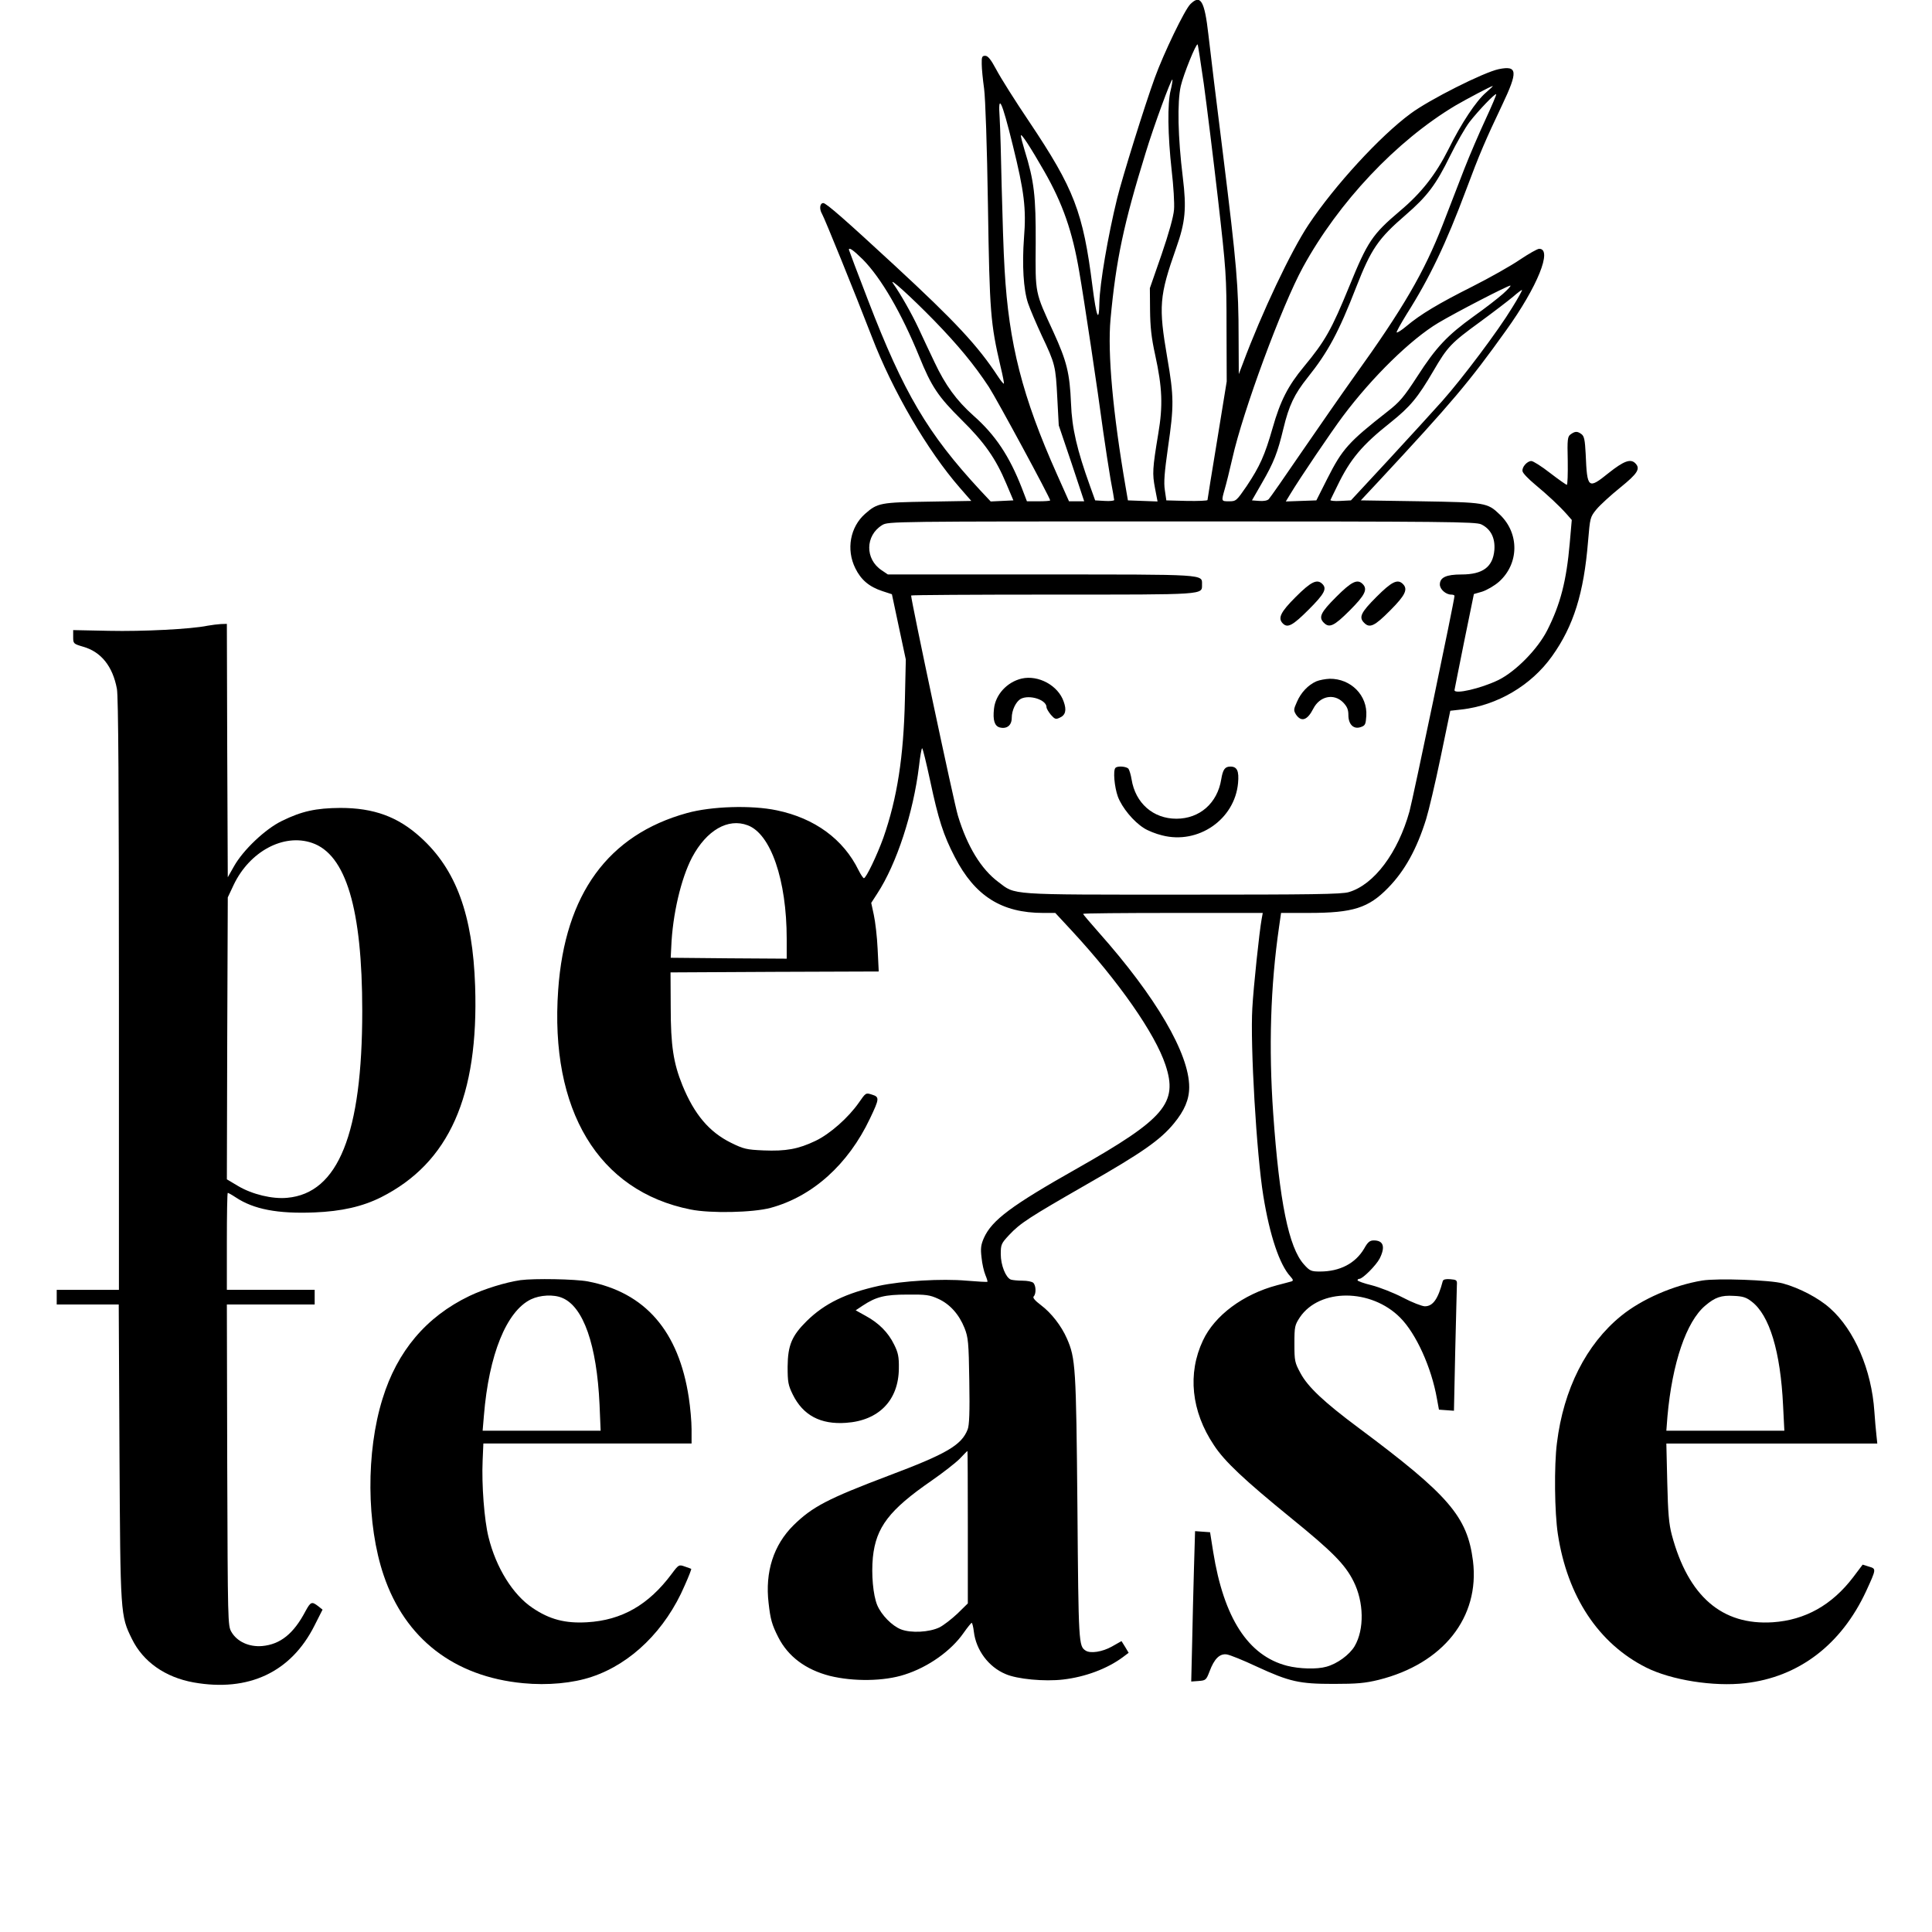 <?xml version="1.0" standalone="no"?>
<!DOCTYPE svg PUBLIC "-//W3C//DTD SVG 20010904//EN"
 "http://www.w3.org/TR/2001/REC-SVG-20010904/DTD/svg10.dtd">
<svg version="1.0" xmlns="http://www.w3.org/2000/svg"
 width="1056pt" height="1056pt" viewBox="0 0 1056 1056"
 preserveAspectRatio="xMidYMid meet">
<g transform="translate(0,1056) scale(0.1,-0.1)"
fill="#000000" stroke="none">
<path d="M6506 10537 c-31 -31 -145 -267 -194 -402 -55 -151 -176 -539 -206
-660 -50 -204 -95 -466 -97 -570 -2 -114 -16 -80 -38 92 -51 404 -100 531
-345 897 -77 114 -158 243 -180 285 -30 56 -46 76 -61 76 -17 0 -20 -6 -19
-45 0 -25 6 -85 13 -135 7 -54 16 -312 21 -640 9 -585 14 -642 69 -879 12 -49
20 -91 18 -93 -2 -2 -17 16 -32 39 -110 168 -233 300 -565 607 -265 245 -374
341 -390 341 -19 0 -23 -32 -7 -59 15 -26 178 -428 272 -671 114 -297 304
-623 482 -827 l62 -71 -237 -4 c-259 -4 -276 -7 -343 -66 -82 -72 -105 -195
-54 -298 31 -63 75 -101 148 -125 l52 -17 38 -179 38 -178 -5 -220 c-7 -311
-42 -538 -118 -755 -34 -94 -94 -220 -106 -220 -4 0 -17 19 -29 43 -83 170
-240 285 -448 328 -138 29 -357 22 -490 -15 -431 -119 -667 -443 -704 -966
-47 -659 220 -1101 724 -1201 108 -22 341 -17 437 9 229 62 424 237 543 488
52 109 53 118 11 131 -34 11 -34 10 -71 -43 -57 -82 -158 -172 -238 -210 -94
-45 -162 -57 -284 -52 -93 4 -109 8 -178 42 -119 59 -200 155 -265 314 -49
121 -64 216 -64 427 l-1 190 569 3 569 2 -6 123 c-3 67 -13 151 -21 187 l-14
65 33 51 c106 162 197 441 228 695 6 54 14 99 17 99 4 0 23 -80 44 -177 45
-211 72 -297 135 -418 110 -213 256 -305 483 -305 l66 0 90 -97 c258 -279 455
-562 512 -733 70 -209 -4 -295 -480 -565 -363 -205 -468 -284 -512 -381 -17
-39 -19 -58 -13 -108 3 -33 13 -76 21 -95 8 -19 13 -36 11 -37 -2 -2 -53 1
-114 6 -136 12 -352 -1 -478 -28 -181 -40 -297 -96 -395 -192 -82 -81 -104
-133 -105 -250 0 -84 3 -101 28 -152 56 -114 152 -165 291 -155 180 12 288
124 289 298 1 63 -4 86 -26 130 -32 66 -84 118 -156 157 l-54 30 39 26 c73 48
120 60 244 60 101 1 122 -2 168 -23 64 -29 114 -85 144 -160 20 -51 23 -77 26
-289 3 -170 0 -243 -9 -265 -33 -86 -116 -134 -430 -252 -335 -127 -418 -170
-522 -272 -109 -108 -156 -255 -136 -425 10 -89 18 -118 53 -187 54 -106 150
-177 281 -211 130 -32 297 -30 410 7 129 41 254 130 322 228 21 30 41 54 44
55 3 0 9 -22 12 -49 12 -100 80 -192 173 -231 63 -28 213 -42 315 -30 121 14
241 59 326 122 l32 24 -19 32 -20 32 -53 -30 c-52 -29 -117 -39 -143 -22 -38
25 -39 35 -45 782 -7 771 -10 816 -58 925 -30 68 -84 138 -141 181 -33 25 -47
41 -40 48 14 14 13 59 -2 74 -7 7 -33 12 -59 12 -26 0 -55 3 -64 6 -28 11 -55
79 -55 139 0 53 3 59 46 105 61 65 108 95 423 276 303 173 403 243 477 333 58
70 84 131 84 199 0 183 -182 494 -494 845 -47 53 -86 99 -86 102 0 3 221 5
491 5 l491 0 -6 -33 c-12 -64 -45 -374 -51 -487 -12 -202 23 -799 60 -1026 35
-217 89 -377 148 -441 16 -18 17 -23 6 -27 -8 -2 -43 -12 -79 -21 -185 -49
-341 -165 -405 -302 -85 -180 -64 -387 60 -572 58 -89 166 -190 420 -397 228
-185 297 -255 343 -347 57 -113 60 -263 6 -355 -28 -47 -95 -96 -154 -112 -52
-15 -148 -12 -215 5 -213 55 -346 261 -404 623 l-17 107 -41 3 -41 3 -6 -203
c-3 -112 -8 -297 -10 -411 l-5 -208 41 3 c38 3 41 5 59 52 26 70 56 99 95 93
18 -3 90 -32 160 -65 184 -85 236 -96 424 -96 127 0 171 4 245 22 353 88 554
342 516 650 -31 243 -131 359 -626 728 -188 140 -276 223 -316 297 -32 59 -34
67 -34 162 0 95 2 102 30 145 108 159 389 158 548 -2 87 -87 171 -272 201
-443 l11 -60 41 -3 41 -3 7 328 c4 180 9 342 9 358 2 28 -1 30 -36 33 -24 2
-38 -1 -41 -10 -26 -99 -54 -138 -98 -138 -15 0 -70 21 -121 48 -50 26 -127
56 -170 67 -42 10 -77 23 -77 27 0 4 4 8 10 8 18 0 91 73 111 111 32 64 21 99
-32 99 -22 0 -33 -9 -53 -45 -48 -81 -133 -125 -241 -125 -48 0 -56 3 -88 39
-83 92 -134 342 -168 826 -25 358 -15 694 32 1018 l11 77 152 0 c241 0 326 27
433 137 91 93 157 212 208 376 14 45 50 197 79 337 l53 255 62 7 c194 22 380
131 494 291 118 165 174 345 197 628 11 129 11 132 46 175 20 24 78 77 130
119 95 77 112 103 82 133 -26 26 -63 12 -145 -53 -113 -91 -118 -87 -126 104
-4 76 -8 97 -23 108 -23 17 -35 16 -59 -1 -17 -12 -19 -26 -16 -145 1 -72 -1
-131 -5 -131 -4 0 -45 29 -92 65 -46 36 -92 65 -102 65 -23 0 -53 -34 -48 -56
1 -10 32 -42 68 -72 72 -60 131 -115 173 -162 l28 -32 -11 -126 c-18 -207 -51
-335 -123 -477 -53 -104 -172 -225 -267 -272 -95 -46 -241 -80 -240 -55 1 4
24 124 53 266 l53 259 45 13 c25 8 67 32 92 54 110 98 113 264 5 367 -68 66
-79 67 -436 73 l-324 5 99 106 c398 428 492 539 695 823 172 239 255 446 181
446 -10 0 -57 -27 -105 -59 -48 -33 -165 -99 -260 -147 -185 -93 -284 -152
-361 -217 -26 -22 -50 -37 -53 -34 -3 2 22 47 54 99 127 200 216 388 325 679
73 196 108 277 197 464 88 185 85 218 -18 197 -82 -17 -380 -167 -482 -243
-167 -123 -414 -392 -557 -606 -96 -144 -256 -481 -361 -763 l-21 -55 -1 200
c0 279 -11 402 -84 992 -36 285 -72 583 -81 663 -21 186 -43 223 -99 167z m74
-437 c16 -118 51 -399 77 -625 45 -395 47 -421 47 -705 l1 -295 -52 -320 c-29
-176 -53 -324 -53 -328 0 -4 -51 -6 -112 -5 l-113 3 -8 55 c-7 43 -2 99 17
234 33 227 33 277 -4 491 -48 281 -44 336 49 600 50 141 57 215 36 386 -27
219 -31 411 -11 499 15 64 84 235 92 227 2 -1 17 -99 34 -217z m-181 -32 c-19
-72 -16 -248 5 -438 10 -85 16 -182 13 -216 -3 -39 -28 -128 -68 -245 l-64
-184 1 -120 c1 -91 7 -150 28 -245 39 -179 43 -277 17 -430 -32 -192 -33 -219
-18 -298 l14 -73 -81 3 -81 3 -12 70 c-70 406 -100 735 -83 921 30 324 72 521
192 909 45 148 140 406 146 400 2 -2 -2 -28 -9 -57z m1723 -14 c-53 -45 -135
-168 -205 -310 -69 -137 -147 -238 -265 -337 -152 -129 -177 -167 -277 -412
-97 -237 -132 -299 -248 -439 -87 -105 -129 -187 -171 -335 -43 -150 -70 -210
-142 -318 -55 -80 -58 -83 -95 -83 -44 0 -44 -1 -25 66 8 27 27 103 42 169 57
256 270 833 386 1045 195 356 510 690 833 883 60 35 196 107 204 107 3 0 -14
-16 -37 -36z m-2 -146 c-34 -73 -87 -196 -117 -273 -30 -77 -83 -214 -118
-305 -101 -258 -215 -455 -481 -825 -67 -94 -197 -281 -289 -415 -92 -135
-173 -251 -180 -258 -7 -8 -28 -12 -52 -10 l-40 3 54 94 c66 114 86 166 118
299 30 125 60 188 132 278 112 140 170 248 266 495 81 207 119 264 270 394
119 103 166 166 243 323 36 73 84 156 106 185 49 63 140 158 146 152 2 -2 -24
-64 -58 -137z m-2584 -143 c62 -251 74 -345 61 -505 -11 -148 -3 -283 22 -357
11 -33 45 -112 75 -177 74 -156 76 -167 85 -341 l8 -150 70 -207 69 -208 -41
0 -42 0 -66 148 c-189 423 -263 714 -286 1118 -6 93 -12 297 -16 454 -3 157
-8 326 -11 375 -10 140 11 98 72 -150z m171 -140 c102 -178 155 -331 192 -550
25 -142 102 -656 131 -874 12 -84 30 -201 40 -260 11 -58 20 -110 20 -114 0
-4 -23 -7 -52 -5 l-52 3 -28 78 c-71 197 -99 316 -104 452 -7 166 -23 230 -96
390 -102 222 -99 205 -97 485 1 259 -8 339 -61 510 -11 36 -20 71 -20 79 0 17
55 -68 127 -194z m-992 -482 c101 -102 212 -293 310 -533 66 -163 103 -218
230 -344 126 -124 188 -213 245 -349 l39 -92 -62 -3 -62 -3 -59 63 c-285 308
-416 529 -611 1036 -58 150 -105 275 -105 277 0 15 24 -2 75 -52z m390 -334
c132 -136 219 -241 300 -364 44 -68 335 -606 335 -620 0 -3 -29 -5 -63 -5
l-64 0 -28 73 c-68 174 -144 289 -264 395 -94 84 -154 167 -213 292 -28 58
-67 142 -88 187 -36 77 -97 185 -138 243 -29 42 96 -71 223 -201z m3110 145
c-27 -24 -99 -80 -160 -123 -144 -104 -205 -168 -308 -328 -74 -114 -96 -140
-164 -193 -213 -167 -246 -204 -328 -366 l-60 -119 -84 -3 -83 -3 23 38 c54
90 227 345 289 428 162 216 371 420 521 510 99 59 380 204 394 204 6 0 -12
-20 -40 -45z m50 -76 c-77 -127 -271 -385 -382 -510 -51 -57 -183 -202 -295
-323 l-204 -220 -58 -3 c-32 -2 -56 1 -54 5 2 4 19 40 38 78 70 145 134 222
292 347 106 85 147 134 233 281 77 132 96 152 254 267 75 55 156 117 181 138
25 22 47 38 49 37 2 -2 -22 -46 -54 -97z m-169 -1184 c52 -25 77 -74 72 -140
-8 -93 -63 -134 -180 -134 -83 0 -118 -16 -118 -55 0 -26 33 -55 62 -55 10 0
18 -3 18 -7 0 -24 -226 -1104 -246 -1178 -63 -226 -193 -400 -331 -441 -38
-12 -200 -14 -909 -14 -961 0 -912 -3 -1007 69 -94 70 -170 194 -221 362 -20
62 -256 1176 -256 1204 0 3 348 5 773 5 842 0 817 -2 817 55 0 57 31 55 -881
55 l-836 0 -34 23 c-92 61 -90 190 3 247 33 20 54 20 1636 20 1452 0 1607 -2
1638 -16z m-4009 -1645 c126 -47 213 -299 213 -621 l0 -108 -317 2 -317 3 3
60 c7 175 53 373 114 489 79 148 196 216 304 175z m1203 -3836 l0 -417 -57
-56 c-32 -30 -76 -64 -98 -75 -56 -27 -155 -32 -210 -11 -49 19 -107 78 -130
132 -23 55 -33 169 -24 262 17 164 89 259 321 419 62 43 131 97 153 119 22 23
41 43 43 43 1 1 2 -187 2 -416z"/>
<path d="M7082 7297 c-83 -83 -99 -116 -70 -145 26 -26 54 -11 141 76 86 86
101 114 75 140 -29 29 -62 13 -146 -71z"/>
<path d="M7303 7297 c-85 -85 -97 -111 -67 -141 30 -30 56 -18 141 67 84 84
100 116 71 145 -29 29 -61 13 -145 -71z"/>
<path d="M7523 7297 c-85 -85 -97 -111 -67 -141 30 -31 57 -19 142 67 83 83
99 116 70 145 -29 29 -61 13 -145 -71z"/>
<path d="M5584 6851 c-80 -19 -143 -88 -151 -165 -7 -62 3 -94 31 -102 39 -10
66 11 66 52 0 42 23 89 49 104 48 25 141 -5 141 -45 0 -8 11 -26 24 -42 21
-24 27 -26 48 -16 32 14 39 41 22 88 -30 88 -138 147 -230 126z"/>
<path d="M7195 6836 c-45 -20 -84 -61 -106 -112 -19 -42 -19 -47 -5 -70 29
-42 62 -31 94 32 35 69 112 86 163 35 22 -23 29 -39 29 -69 0 -52 29 -80 68
-66 24 8 27 15 30 61 7 112 -84 204 -200 203 -24 -1 -56 -7 -73 -14z"/>
<path d="M6097 6363 c-14 -13 -6 -104 13 -157 23 -61 85 -136 142 -172 21 -14
66 -32 100 -40 197 -51 397 87 415 286 6 66 -5 90 -42 90 -30 0 -41 -16 -50
-70 -21 -130 -118 -215 -245 -215 -127 0 -224 85 -245 215 -4 25 -12 51 -17
58 -11 13 -60 17 -71 5z"/>
<path d="M1135 7140 c-92 -19 -356 -32 -539 -28 l-196 4 0 -37 c0 -37 1 -38
55 -54 98 -28 161 -107 184 -230 8 -41 11 -551 11 -1672 l0 -1613 -170 0 -170
0 0 -40 0 -40 169 0 170 0 4 -807 c5 -890 5 -893 68 -1021 61 -125 182 -210
338 -238 300 -53 532 56 660 311 l44 87 -24 19 c-35 27 -41 24 -69 -27 -65
-124 -138 -182 -237 -191 -72 -6 -137 24 -168 77 -20 34 -20 52 -23 913 l-2
877 240 0 240 0 0 40 0 40 -240 0 -240 0 0 265 c0 146 2 265 5 265 3 0 23 -11
44 -25 98 -65 229 -90 429 -82 149 6 263 32 365 83 372 188 534 552 514 1154
-13 389 -104 638 -298 813 -124 113 -256 161 -439 161 -134 -1 -211 -18 -319
-71 -91 -44 -212 -159 -262 -248 l-34 -60 -3 693 -2 692 -33 -1 c-17 -1 -50
-5 -72 -9z m570 -1187 c186 -63 275 -360 275 -919 0 -670 -131 -996 -410
-1021 -81 -8 -192 19 -268 64 l-62 37 2 770 3 771 32 68 c87 183 273 283 428
230z"/>
<path d="M2845 3563 c-82 -12 -199 -48 -280 -87 -235 -113 -394 -301 -474
-561 -91 -291 -88 -688 6 -965 117 -347 385 -554 762 -590 134 -13 273 0 376
35 216 72 403 256 507 498 22 49 38 90 36 92 -2 1 -18 7 -36 13 -31 11 -33 10
-71 -41 -126 -169 -272 -253 -462 -264 -119 -7 -205 15 -299 79 -106 71 -199
219 -240 387 -23 92 -38 286 -32 419 l4 92 569 0 569 0 0 78 c0 42 -7 120 -15
172 -55 364 -238 576 -552 636 -69 13 -292 17 -368 7z m228 -97 c116 -48 189
-257 204 -583 l6 -143 -322 0 -323 0 7 83 c27 332 123 570 257 635 50 24 124
28 171 8z"/>
<path d="M9305 3561 c-158 -26 -332 -102 -445 -194 -190 -155 -314 -400 -350
-694 -16 -124 -13 -381 5 -498 52 -341 222 -598 482 -729 137 -69 370 -106
542 -86 292 33 525 210 661 503 56 122 56 122 16 134 l-35 11 -52 -69 c-116
-152 -262 -234 -439 -246 -277 -18 -462 141 -552 477 -16 60 -21 119 -25 288
l-5 212 576 0 577 0 -5 48 c-3 26 -8 83 -11 127 -15 227 -109 446 -242 564
-62 56 -167 111 -258 136 -68 19 -357 29 -440 16z m269 -115 c98 -74 158 -274
172 -568 l7 -138 -323 0 -322 0 6 78 c26 291 103 519 207 606 53 45 87 57 155
53 49 -2 69 -8 98 -31z"/>
</g>
</svg>

